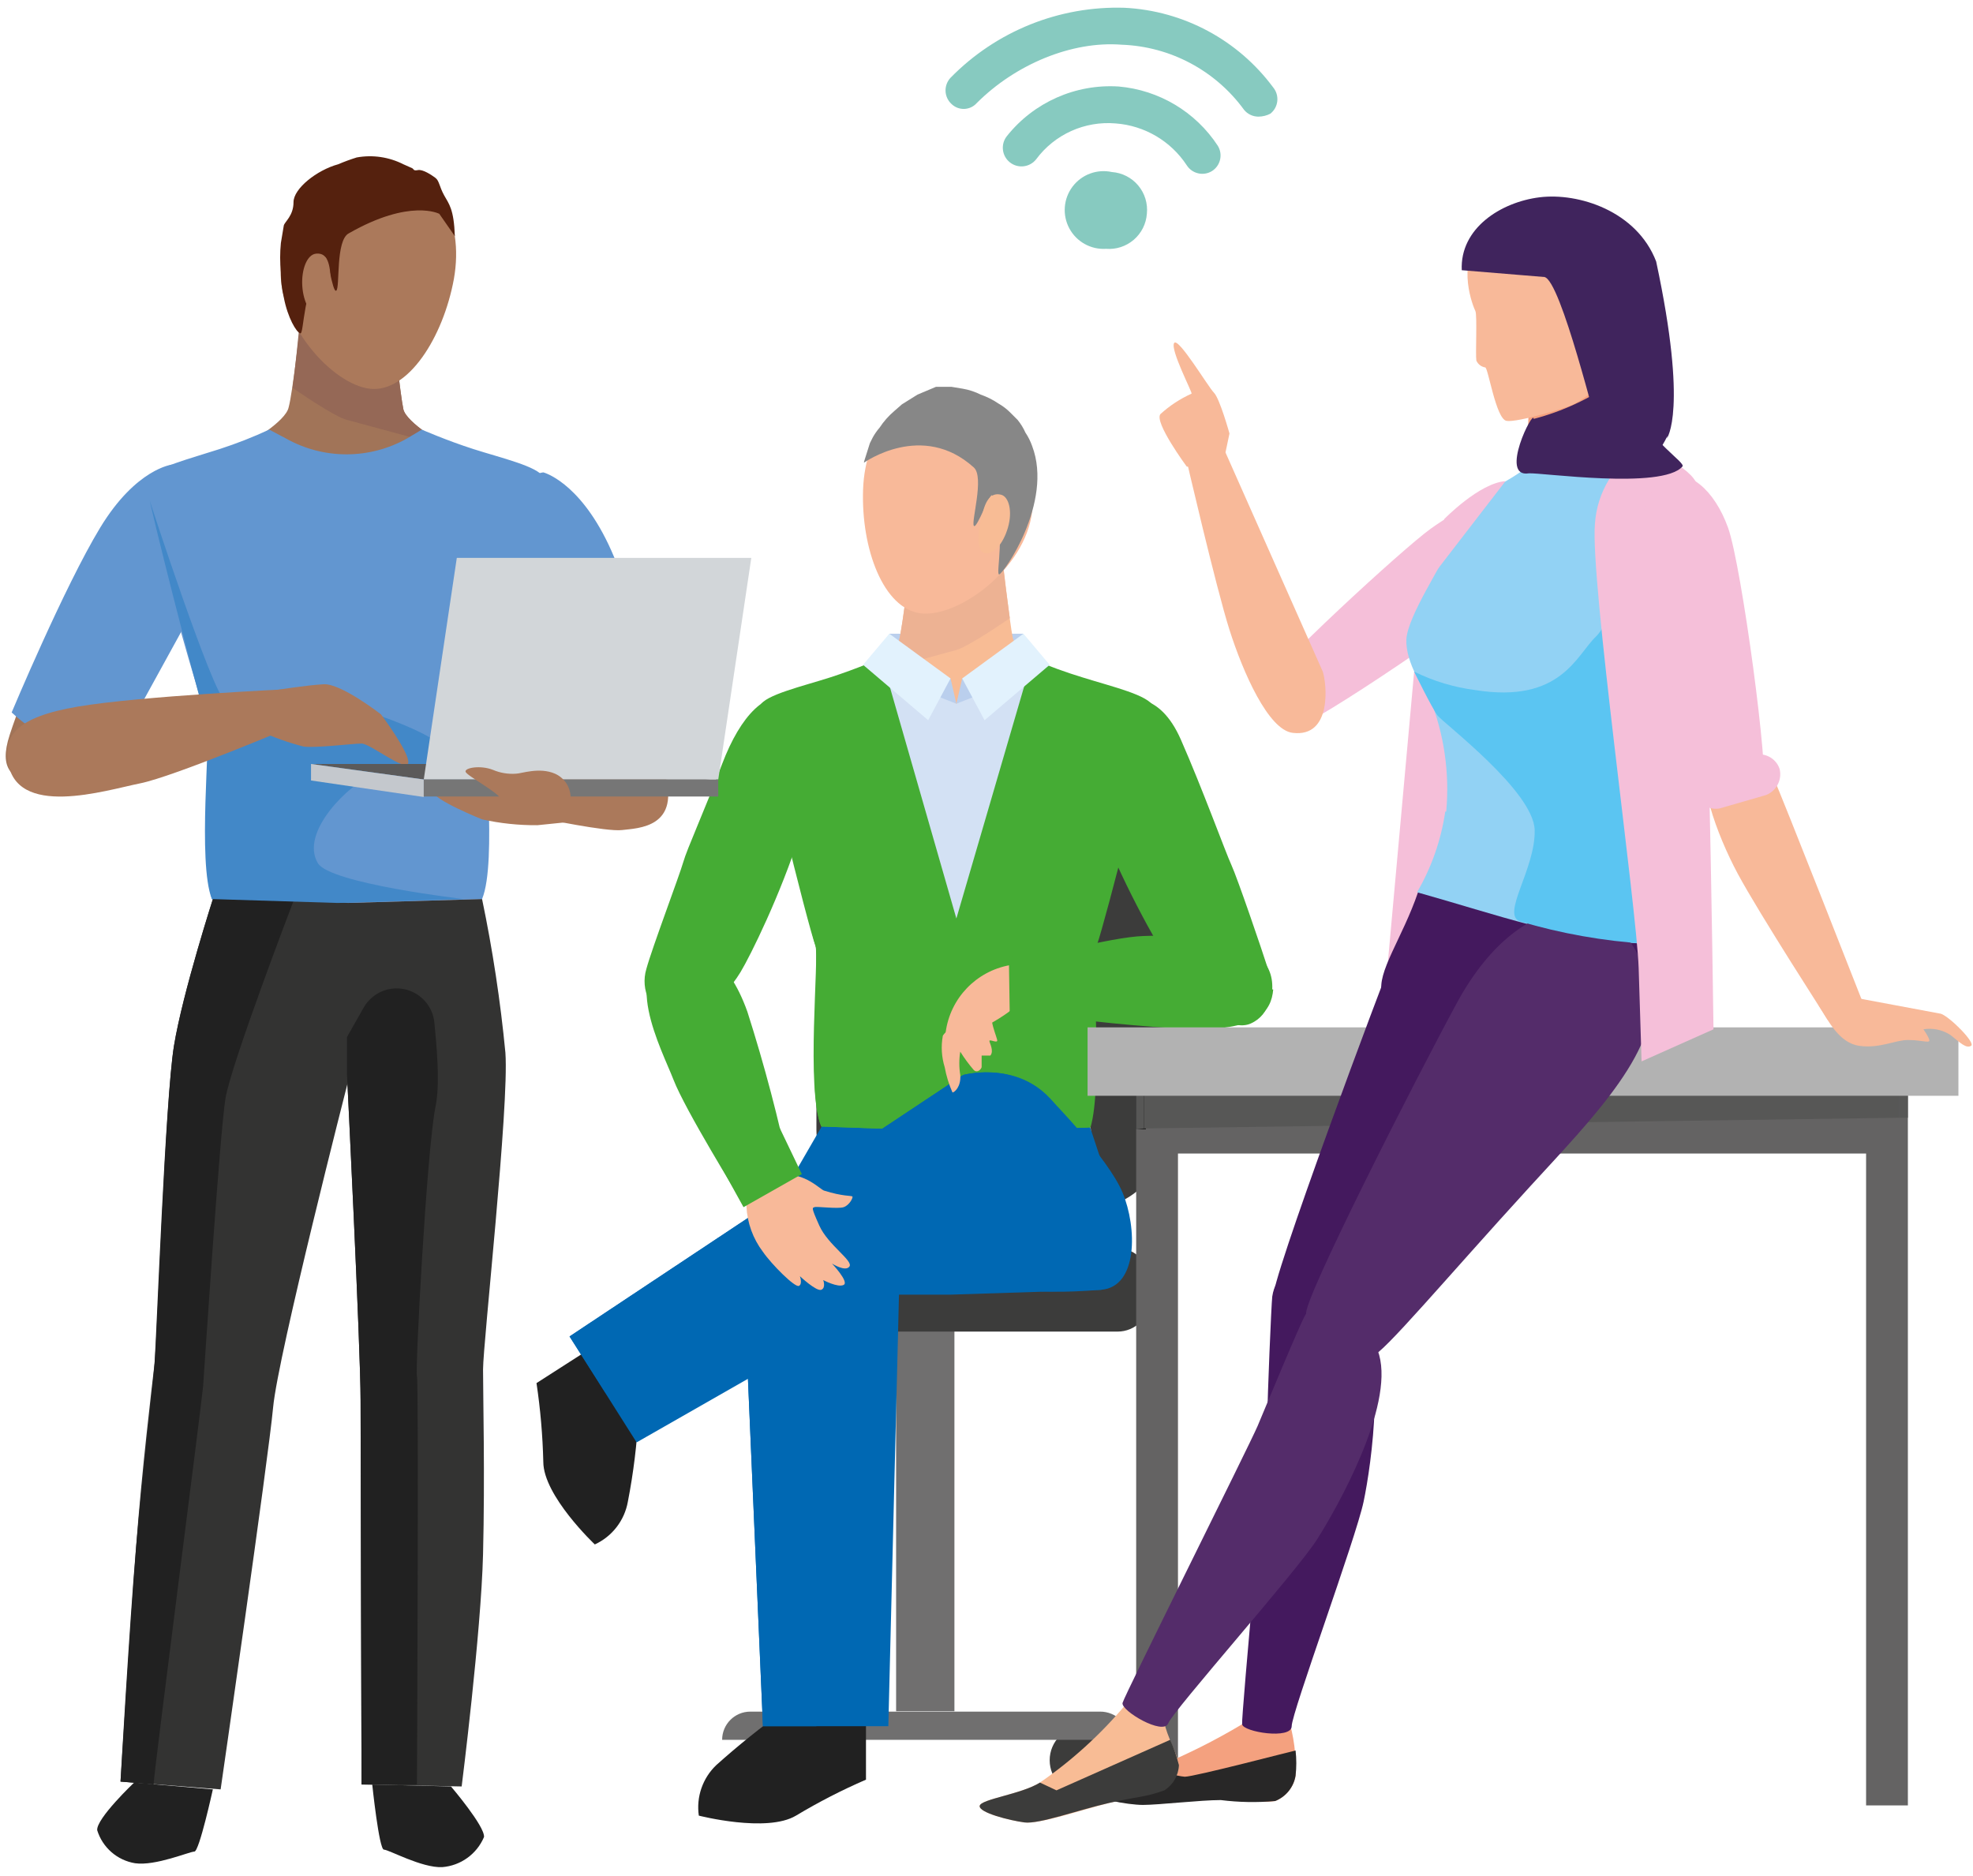 <svg height="193" viewBox="0 0 203 193" width="203" xmlns="http://www.w3.org/2000/svg"><g fill="none" transform=""><path d="m92.2 133.2h6v42.86h-6z" fill="#706f6f"/><path d="m83.2 181.1c0 1.933-1.567 3.5-3.5 3.5s-3.5-1.567-3.5-3.5 1.567-3.5 3.5-3.5c.937-.028 1.843.332 2.506.994s1.022 1.569.994 2.506" fill="#313131"/><path d="m115 181.1c0 1.933-1.567 3.5-3.5 3.5s-3.5-1.567-3.5-3.5 1.567-3.5 3.5-3.5c.937-.028 1.843.332 2.506.994s1.022 1.569.994 2.506" fill="#3c3c3b"/><path d="m116.2 179h-41.9c0-1.602 1.298-2.9 2.9-2.9h36c1.619-.001 2.946 1.282 3 2.9" fill="#706f6f"/><path d="m115 137h-39.5c-1.839.001-3.346-1.461-3.4-3.3v-1.9c0-1.878 1.522-3.4 3.4-3.4h39.5c1.839.054 3.301 1.561 3.3 3.4v1.9c0 .875-.348 1.715-.967 2.333s-1.458.967-2.333.967" fill="#3c3c3b"/><path d="m92.2 124.4h19.6c4.529 0 8.2-3.671 8.2-8.2v-27.1c0-9.941-8.059-18-18-18-9.941 0-18 8.059-18 18v27.1c0 4.529 3.671 8.2 8.2 8.2" fill="#3c3c3b"/><path d="m92 121.3h15.3c3.496-.055 6.3-2.904 6.3-6.4v-26.6c0-7.732-6.268-14-14-14-7.732 0-14 6.268-14 14v26.6c0 3.535 2.865 6.4 6.4 6.4" fill="#3c3c3b"/><path d="m91.5 65.2h13.8v4.83h-13.8z" fill="#bacfed"/><path d="m89.1 176.7-8.3-.8c-2.469 1.769-4.839 3.672-7.1 5.7-1.406 1.34-2.077 3.277-1.8 5.2 0 0 7 1.8 10 0 2.316-1.391 4.721-2.627 7.2-3.7z" fill="#212121"/><path d="m112.1 95.4c2.5-7.5 8.9-20.5 5.1-22.8s-18.8-4.7-18.8-4.7v.2s-14.1 1.2-19 4.2 2.8 15.8 5.2 23.4c.6 1.8.5 9.9.3 17.2 0 1.7-1.5 9.9-1.2 13.3 0 1 11.5 3.8 14.7 4s14.6-3.2 14.7-4.2c.2-3.4-1.2-11.6-1.3-13.4-.2-7.2-.3-15.3.3-17.2" fill="#f8bc95"/><path d="m81.6 71.9c-2.7-1.1-5.4 1.7-7.3 6.7s-3.6 8.7-4 10.1-3.2 8.8-3.8 11c-.635 2.145.44 4.426 2.5 5.3 1.8.7 5.2-1.7 7.2-5s12.5-25.3 5.4-28.1" fill="#45ac34"/><path d="m104.2 65.6c-.3-1.4-1.1-8.5-1.1-8.5h-4.7v.2h-4.7s-.8 7.1-1.2 8.6-4.2 3.6-4.2 3.6h10.1v-.2h10s-3.9-2.2-4.2-3.7" fill="#f8bc95"/><path d="m103.9 63.6c-.3-2.1-.7-5.3-.8-6.2l-.3-.3h-4.4v.2h-4.7s-.8 7.1-1.2 8.6-4.2 3.6-4.2 3.6h.5l9.5-2.6c1.3-.3 5.6-3.3 5.6-3.3" fill="#edb293"/><path d="m84.6 115.8-7 12.1-.4 5.3h20.6l15.5-.5 2.8-4.8-4-12.1z" fill="#0068b3"/><path d="m76.4 129 2.1 48.6h12.9l1.2-48.6s-1.9-6.4-8.6-6.4-7.6 6.4-7.6 6.4" fill="#0068b3"/><path d="m84 122.6c-5.7 0-7.6 6.4-7.6 6.4l2.1 48.6h5.5z" fill="#0068b3"/><path d="m113.4 72.5c2.6-1.1 5.9-1.4 8.1 3.6s4.6 11.6 5.2 12.9 3.1 8.6 3.8 10.8.2 4.6-1.8 5.5-5.2-1.5-7.5-4.8-14.7-24.8-7.8-28" fill="#45ac34"/><path d="m118.3 72.8c-.5-1.1-4-1.9-7.1-2.9-1.767-.537-3.503-1.171-5.2-1.9l-7.6 4.4-7.6-4.4c-1.689.749-3.426 1.384-5.2 1.9-3.1 1-6.5 1.8-7.1 2.9s5 22.4 5.6 24.2-1 14.5.6 18.3l13.6.5h.1l13.6-.4c1.2-4.4 0-16.7.6-18.6s6.3-22.9 5.7-24" fill="#d3e1f4"/><path d="m97.8 69.8.6 2.6-4.6-1.8 2.6-1.2z" fill="#bacfed"/><path d="m118.7 72.7c-.6-1.2-4.1-2-7.3-3-1.767-.537-3.503-1.171-5.2-1.9l-7.8 26.7-7.7-26.8s-2.5 1.1-5.3 2-6.7 1.8-7.2 2.9 5 22.9 5.7 24.7-1 14.8.6 18.6l13.8.5h.1l13.8-.4c1.3-4.4 0-17 .7-18.9s6.3-23.3 5.8-24.4" fill="#45ac34"/><path d="m100.6 114.6c-1.3-.9-3.3-1.7-4.5-2.5s0-3.3-.1-4.6 3.7-3.9 6.2-4.8 6.9-.5 7.9-2.3-1.7-3.4-2.9-3.4-8.6-2.2-9.8-2-10 1-11.4 0-7.8-22.4-7.8-22.4c1.5 6.8 5.3 23.5 5.7 24.7s-1 14.8.6 18.6l13.8.5h.1l13.8-.4c-1.415-.18-2.818-.447-4.2-.8-1.3-.4-6 .2-7.4-.6" fill="#45ac34"/><path d="m99 69.8-.6 2.6 4.6-1.8-2.7-1.2z" fill="#bacfed"/><path d="m88.8 68.4 2.7-3.2 6.3 4.6-2.3 4.3z" fill="#e2f2fd"/><path d="m108 113s6 6.1 7.5 9.7 1.6 9.7-2.2 10-7.1.3-7.9-.2-7.3-11.6-7.2-12.9 7.2-7.7 9.8-6.6" fill="#0068b3"/><path d="m60.5 138.9 5.2 6.6c-.154 3.022-.522 6.03-1.1 9-.344 1.935-1.614 3.579-3.4 4.4 0 0-5.3-5-5.3-8.5-.066-2.712-.299-5.417-.7-8.1z" fill="#212121"/><path d="m107.7 124.3-42.2 24.1-6.9-10.9 40.5-26.9s6.5-1.8 10 3.8-1.4 9.9-1.4 9.9" fill="#0068b3"/><path d="m115.5 123.3c-.2-.3-7.1-9.9-7.4-10.1-3.6-4.1-9-2.6-9-2.6l-40.5 26.9 3.7 5.8s26.9-25.6 38.2-30c4.4-1.7 15 10 15 10" fill="#0068b3"/><path d="m108 68.4-2.7-3.2-6.3 4.6 2.3 4.3z" fill="#e2f2fd"/><path d="m88.8 50.4c-.2 6.1 2.1 12.2 5.9 12.7s10.8-4.5 11.5-10.5-2.3-11.2-7.8-12-9.4 3.6-9.6 9.8" fill="#f8b999"/><path d="m88.9 47.6s6-4.3 11.3.5c1.1 1-.3 5.6 0 6s1.7-3.6 1.9-3.1c1.5 3.6.3 8.1.7 8.1s5.6-7.4 3.4-13.2c-.172-.495-.408-.965-.7-1.4-.207-.467-.476-.904-.8-1.3l-.7-.7c-.383-.394-.821-.731-1.3-1-.557-.378-1.163-.681-1.8-.9-.567-.288-1.174-.491-1.8-.6l-1.2-.2h-1.6l-1.9.8-.8.5-.8.5-.8.7c-.578.493-1.083 1.065-1.5 1.7-.266.309-.501.644-.7 1l-.3.6-.6 1.9" fill="#878787"/><path d="m101.1 52.8c-.5 1.6-.7 3.9.2 4.1s1.9-.9 2.4-2.6.1-3.2-.7-3.4-1.5.2-1.9 1.9" fill="#f8bc95"/><path d="m69.5 97.9c2.2-.7 5.3.3 7.4 6.2 1.754 5.487 3.222 11.061 4.4 16.7l-5.3 2.3s-5.5-8.9-6.7-12-5.7-11.5.2-13.2" fill="#45ac34"/><path d="m76.5 122.2.3 1.9c.077 1.703.67 3.342 1.7 4.7.9 1.3 3.3 3.7 3.7 3.5s.1-1 .1-1 1.7 1.6 2.2 1.4.2-1 .2-1 1.5.8 2.1.5-1.2-2.2-1.2-2.2 1.4.9 1.8.3-2.2-2.2-3.1-4.2-.7-1.8-.5-1.9 2.4.2 3 0 1-1 .9-1.1-1 0-2.9-.6c-.4-.1-2-1.9-4.3-1.6-1.361.341-2.698.776-4 1.3" fill="#f8b999"/><path d="m73.9 119.5 6.3-3.5 2.3 4.8-6 3.4z" fill="#45ac34"/><path d="m131 101.8c-.2 2.3-1.6 4.1-8.1 4.1-5.659-.268-11.301-.835-16.9-1.7v-5.5s8.2-2.3 11.7-2.4 13.5-.6 13.2 5.5" fill="#45ac34"/><path d="m103.9 99.3c-3.466.621-6.134 3.41-6.6 6.9 0 .5 1.2.9 2.2.4s5.6-2.8 5.7-4.1-.3-3.4-1.3-3.2" fill="#f8b999"/><path d="m102.9 100.7c-1.018.619-1.958 1.357-2.8 2.2l-.6.5-.4.5-.4.3-.3.6-.6.4c-.4.3-.1.6-.3.8s-.5.5-.5.6c-.189 1.067-.121 2.165.2 3.2.163.895.431 1.768.8 2.6.2 0 .9-.6.8-1.8-.129-.795-.129-1.605 0-2.4.416.669.884 1.304 1.4 1.9.3.3.7 0 .8-.3v-1.2h.9c.4-.5-.1-1.3-.1-1.5s.7.2.8 0-1.1-2.6-.3-3.1 1.5-2.1.7-3.3" fill="#f8b999"/><path d="m108.9 97.9.2 7-5.2.1-.1-6.6z" fill="#45ac34"/><g fill="#a17458" transform="translate(0 44)"><path d="m21.9 28c-2.4-7.7-8.8-20.7-5.1-23s18.9-4.8 18.9-4.8v.2s14.1 1.2 19 4.1-2.8 16-5.2 23.7c-.6 1.8-.5 10-.3 17.3.1 1.8 1.5 10 1.3 13.5-.1 1-11.5 7.3-14.7 7.5v-.3c-3.2-.1-14.7-6.4-14.8-7.4-.2-3.5 1.2-11.7 1.3-13.5.2-7.3.2-15.5-.4-17.3"/><path d="m20.2 4.3c2.6 1.3 3 6 .4 10.7-1.664 3.068-3.501 6.039-5.5 8.9-.7 1.3-4.3 8.8-5.6 10.7s-4.1 3.5-6.1 2.4-3.6-1.7-2.4-5.4 11-31.3 19.2-27.3"/></g><path d="m29.7 41.9c.4-1.4 1.2-8.6 1.2-8.6h4.7v.2h4.8s.8 7.2 1.1 8.6 4.3 3.7 4.3 3.7h-10.2v-.2h-10.1s3.9-2.2 4.2-3.7" fill="#a17458"/><path d="m30.1 39.9c.3-2.2.6-5.3.7-6.3l.3-.3h4.5v.2h4.8s.8 7.2 1.1 8.6 4.3 3.7 4.3 3.7h-.5l-9.6-2.6c-1.3-.3-5.6-3.3-5.6-3.3" fill="#956856"/><g fill="#f8bc95"><path d="m43.3 95c5.8-.1 8.1 4 7.9 16.4s-1.9 25.9-2.7 27.9-9.1 2-9.9.8-2.9-26.9-2.9-30.9 1.3-14.2 7.6-14.2"/><path d="m43 149.2h1.5c2.296-.107 4.102-2.001 4.1-4.3l-.2-5.2c-.026-1.114-.494-2.172-1.301-2.941s-1.885-1.186-2.999-1.159h-1.5c-1.114.026-2.172.494-2.941 1.301-.769.806-1.186 1.885-1.159 2.999v5.1c.108 2.336 2.063 4.157 4.4 4.1"/><path d="m43.8 141.6c1.8 0 6.1.6 5.9 12.2s-5.1 27.5-5.1 27.5h-4.2s-2.1-21.5-2.1-25.6c-.1-9.4-.1-14.1 5.5-14.1"/><path d="m28 95.1c-5.8-.7-8.5 3.1-9.6 15.5s-1.7 26-1.1 28 8.8 2.9 9.7 1.9 6.6-26.5 7-30.5.3-14.3-6-14.9"/><path d="m21.8 149.1-1.5-.2c-2.299-.312-3.937-2.392-3.7-4.7l.7-5.2c.36-2.259 2.425-3.841 4.7-3.6l1.5.2c2.288.311 3.896 2.41 3.6 4.7l-.6 5.2c-.311 2.288-2.41 3.896-4.7 3.6"/><path d="m21.7 141.4c-1.7-.2-6.1 0-7.1 11.5s.9 27.9.9 27.9l4.2.4s5.6-21.1 6.1-25.2c1-9.3 1.5-14-4.1-14.6"/><path d="m53.2 48.8c-2.8.9-3.8 5.5-1.9 10.5 1.271 3.27 2.706 6.474 4.3 9.6.5 1.3 3.1 9.3 4.1 11.3s3.6 4 5.7 3.2 3.8-1.2 3.1-5-6.7-32.5-15.3-29.6"/></g><path d="m49.6 92.5c1.088 5.219 1.889 10.493 2.4 15.8.4 5.5-2.3 29.9-2.3 32.6s.2 10.9 0 19-2.2 23.9-2.2 23.9l-10.3-.2s-.1-34.1-.1-39.5-1.4-33.6-1.4-33.6v-17.6z" fill="#333332"/><path d="m15.4 49.1c.6-1 4.1-1.9 7.2-2.9 1.739-.564 3.442-1.232 5.1-2l1.7.9c3.878 2.192 8.622 2.192 12.5 0l1.5-.9s2.5 1.1 5.3 2 6.7 1.8 7.2 2.9-5.1 22.9-5.7 24.7 1 14.8-.6 18.7l-13.9.4-13.9-.4c-1.2-4.4.1-17.1-.6-18.9s-6.9-22.7-5.8-24.5" fill="#6296d0"/><g transform="translate(12 92)"><path d="m10 .2s-3.2 9.9-4.1 15.4-1.7 30.1-2 32.7-1.3 10.9-1.9 18.9-1.6 24.1-1.6 24.1l10.3.8s4.9-33.9 5.4-39.3 7.7-33.5 7.7-33.5v-18.4z" fill="#333332"/><path d="m34.4 91.8s3.5 4.1 3.4 5.2c-.742 1.756-2.4 2.951-4.3 3.1-2.1.1-5.5-1.8-6-1.8s-1.2-6.7-1.2-6.7z" fill="#212121"/></g><path d="m13.8 183.4s-3.9 3.7-3.8 4.9c.547 1.783 2.059 3.101 3.9 3.4 2.1.3 5.6-1.2 6.1-1.2s1.9-6.4 1.9-6.4z" fill="#212121"/><path d="m23.2 113c-.6 3.7-2.2 28.2-2.3 29.6s-5 39.2-5.1 41l-3.4-.3s.9-16 1.6-24.1 1.7-16.2 1.9-18.9 1.1-27.2 2-32.7 4.1-15.4 4.1-15.4l8.2.5s-6.4 16.7-7 20.3" fill="#212121"/><path d="m37.4 103.7c.836-1.508 2.562-2.288 4.246-1.919 1.684.369 2.926 1.8 3.054 3.519.4 4 .5 6.7.1 8.6-.9 4.6-2.1 27.1-1.9 27.7s0 42 0 42h-5.7s-.1-34.1-.1-39.5-1.4-33.6-1.4-33.6v-3.8z" fill="#212121"/><path d="m55.9 48.6s3.6.9 6.7 7.4 5.9 19.8 5.9 19.8c-1.651 1.231-3.516 2.147-5.5 2.7-3.6 1.1-5.2.8-5.2.8l-4.6-13.8s-1.8-16.4 2.7-16.9" fill="#6296d0"/><path d="m17.7 47.8s-3.7.4-7.4 6.5-9.1 19-9.1 19c1.512 1.415 3.276 2.534 5.2 3.3 1.606.759 3.332 1.233 5.1 1.4l7.2-13.1s3.4-16.2-1-17.1" fill="#6296d0"/><path d="m46.7 28.7c-1.1 6-4.7 11.7-8.6 11.3s-9.7-6.8-9.2-12.8 4.8-10.7 10.4-10.3 8.5 5.6 7.4 11.8" fill="#ab795b"/><path d="m45.2 22s-3-1.6-9.3 2c-1.4.7-.9 5.6-1.3 5.9s-.9-3.9-1.2-3.4c-2.3 3.2-2.1 7.9-2.5 7.8s-1.3-1.6-1.7-3.7c-.204-.851-.305-1.724-.3-2.6-.1-.997-.1-2.003 0-3l.3-1.8c.1-.4 1-1 1-2.4s2.4-3.3 4.6-3.9c.621-.266 1.255-.499 1.9-.7 1.634-.297 3.319-.051 4.8.7l.9.4c.2.1.1.3.6.2s1.4.5 1.8.8.4.9.9 1.8 1 1.4 1.1 4.2" fill="#55210e"/><path d="m34 28.4c.1 1.7-.2 4-1.1 4.1s-1.7-1.4-1.8-3.1.5-3.2 1.4-3.3 1.4.5 1.5 2.3" fill="#ab795b"/><path d="m32.7 88.8c-1.9-3.2 3.3-8.2 5.7-9.1s6.7-.4 7.3-2.2-10.7-5.4-11.8-5.3-9.3 1-10.7 0-7.8-20.7-7.8-20.7c1.5 6.6 5.5 21.8 5.9 23s-1 14.2.5 18l12.9.4h.1l12.9-.4s-13.8-1.6-15-3.7" fill="#4288c8"/><g fill="#ab795b" transform="translate(0 70)"><path d="m68.3 9.3c-.7-2.2-1.8-3.8-4.7-3.1s-8.9 4.4-8.9 4.4l1.1 3.6s6.6 1.4 8.2 1.2 6.2-.2 4.3-6.1"/><path d="m.8 8.2c-.3-2.4.7-4.4 7.2-5.5s21.8-1.8 21.8-1.8l.4 3.8s-12.3 5.2-15.8 5.9-12.9 3.7-13.6-2.4"/></g><path d="m26.7 75.2c1.45.665 2.956 1.201 4.5 1.6 1.1.2 5.1-.3 6-.3s4.6 3 4.8 2-2.8-5-2.8-5-4.1-3.2-5.9-3.1-4.9.6-4.9.6z" fill="#ab795b"/><path d="m61 80c-1.549-.36-3.119-.627-4.7-.8-1.1.1-4.9 1.3-5.8 1.5s-6.1-.2-6 .7 5.1 2.9 5.1 2.9c1.871.416 3.783.617 5.7.6l4.9-.5z" fill="#ab795b"/><path d="m43.6 80.2h29.5l-15.2-1.6h-25.9z" fill="#5b5a5a"/><path d="m43.6 80.2h30.3l3.4-22.8h-30.3z" fill="#d2d6d9"/><path d="m43.6 82-11.6-1.7v-1.7l11.6 1.6z" fill="#c4c8cd"/><path d="m43.6 80.2h30.3v1.75h-30.3z" fill="#767676"/><path d="m54.9 83.7s-3.3-.9-3.4-1.5-3.5-2.4-3.6-2.8 1.5-.7 2.8-.2c.756.325 1.579.462 2.4.4.5 0 2.4-.7 4 0 1.055.466 1.698 1.551 1.6 2.7 0 .5-2.8 2.3-3.8 1.4" fill="#ab795b"/><path d="m116.9 107.3h4.3v78.05h-4.3z" fill="#646363"/><path d="m192 107.7h4.3v78.05h-4.3z" fill="#646363"/><path d="m117.7 107.3h77.7v11.38h-77.7z" fill="#646363"/><path d="m116.9 112.4h1v3.78h-1z" fill="#121212"/><path d="m116.9 112.4v3.8l.8-.1v-3.7z" fill="#575756"/><path d="m195.4 115h.9v-2.6h-.9z" fill="#575756"/><path d="m117.7 112.4v3.7l77.7-1.1v-2.6z" fill="#575756"/><path d="m111.9 105.7h89.6v7.04h-89.6z" fill="#b2b2b2"/><path d="m145.5 69.1-3.3 36.5 8.8.3 3.9-41.9z" fill="#f5bfd9"/><path d="m157.5 51.5c2 1.6 1.2 5.1-1.7 8.1s-21 15.2-22.3 15.1-4.2-2.1-3.5-3.9 14.4-14.4 17.2-16.4 7.8-4.9 10.3-2.9" fill="#f5bfd9"/><path d="m133 75.4c-2.5-.3-5.1-6.2-6.5-10.6s-4.5-17.8-4.5-17.8l3.8-1.1 10.3 23.2c.4 1.2 1 6.8-3.1 6.3" fill="#f8b999"/><path d="m169.4 97.1c.441 2.238.609 4.521.5 6.8-.4 5.7-19.5 7.4-20.2 7.2s-6.9-6.8-7.5-8.9 2.1-5.7 3.7-10.4z" fill="#44195e"/><path d="m132.5 176.6c.627 1.97.898 4.035.8 6.1-.196 1.175-.993 2.161-2.1 2.6-2 .3-3.7-.3-5.8-.3s-5.9.8-8.7.6c-1.3-.1-4.1-.6-3.9-1.3s4.1-1.6 6.2-2.5c3.04-1.242 5.982-2.713 8.8-4.4 0 0 4.5-1 4.7-.8" fill="#f4a17f"/><path d="m153.4 98.2c3 3.6 5.6 11.2-.1 18.8s-13.1 19.9-14.1 20.2-7.6-2.6-8.2-3.6 11.6-33.5 12.3-35.1 6.6-4.5 10.1-.3" fill="#44195e"/><path d="m139.5 134.5c3.3 4.4 1.6 16.2.8 20s-7.4 21.7-7.4 23.1-5 .6-5.1-.2 2.6-29.6 2.6-31.6.4-11.5.5-12.4c.7-4.7 6.7-1.5 8.6 1.1" fill="#44195e"/><path d="m158.5 51.8c-1.7-.1-1.6-2.1-1.5-3.7v-.2c.2-.7.4-10.5.4-10.5l10.1-3.1s-1 9.8-.6 11.7c-2.6 2.6-4.8 6-8.5 5.8" fill="#f4a17f"/><path d="m148.8 83.5c.365-3.98-.217-7.989-1.7-11.7-.5-.7-2.5-3.6-2.4-6s3.9-8 4.2-9.2-.1-2.9.5-3.7 6.7-3.8 7.6-4.8c.9 1.2 7.4.5 10-2.1v.2c2.1 2 8.5 3.9 9.8 7.2s-7.2 13-7.6 26.7c-.2 4.1-.1 11.6.1 17-8.3-.4-15.3-3-23.5-5.3 1.489-2.555 2.474-5.373 2.9-8.3" fill="#92d2f4"/><path d="m169.7 101.3c1.6 6.3-5.9 13.8-12.3 20.8-8.6 9.4-15.2 17.3-16.2 17.4s-6.3-3.2-6.8-4.3 11.3-24.3 15.6-32.2c6.6-12 16.9-12.3 19.7-1.7" fill="#542c6a"/><path d="m119.8 177.2c.2 1.3 1.4 3.4 1.5 4.4.001 1.072-.571 2.064-1.5 2.6-1.9.7-2.6.5-5.7 1.3s-7.2 2.2-8.7 2-4.7-1-4.6-1.7 4.3-1.2 6.2-2.4c3.28-2.259 6.24-4.95 8.8-8 0 0 4 1.5 4 1.8" fill="#f8bc95"/><path d="m141.9 139.4c1.5 5.4-4.3 15.7-6.4 19s-14.8 17.6-15.3 18.9-4.9-1.3-4.7-2.1 13.1-26.6 13.9-28.5 4.4-10.6 4.9-11.4c2.3-4.2 6.7 1.1 7.6 4.1" fill="#542c6a"/><path d="m133.3 180.1c.101.864.101 1.736 0 2.6-.196 1.175-.993 2.161-2.1 2.6-1.865.167-3.742.133-5.6-.1-2.1 0-6.4.5-8 .5s-5.4-.7-5.2-1.4 4.5-1.6 6.6-2.5c.875.556 1.868.899 2.9 1 1 0 11.3-2.7 11.4-2.7" fill="#282727"/><path d="m152.3 24.3c2.2-2.7 9.2-5.7 13.4-1.2s3.1 9.5 1.5 12.8c-1.091 2.432-2.954 4.436-5.3 5.7-.5.3-5.8 1.9-6.9 1.7s-1.9-5.6-2.2-5.5c-.399-.067-.737-.33-.9-.7-.1-.6.1-4.7-.1-5.1s-2-4.7.5-7.7" fill="#f8b999"/><path d="m120.4 179c.373.84.674 1.71.9 2.6-.037 1.062-.599 2.036-1.5 2.6-1.9.7-2.6.6-5.7 1.3s-7.2 2.2-8.7 2-4.7-1-4.6-1.7 4.3-1.2 6.2-2.4l1.7.8z" fill="#3c3c3b"/><path d="m150.4 27.8 8.5.7c1.7.3 5.4 15.7 5.8 16.6 4.6 7 7.3-1.7 6.8 0 0 0 2.2-2.8-1.1-18.2-2-5.2-8-7.1-12-6.6s-8.2 3.2-8 7.5" fill="#40245d"/><path d="m145.5 69.1c1.981.977 4.11 1.619 6.3 1.9 8.8 1.4 10.4-3.6 12.4-5.5s4.1-11.1 4.1-11.1l8 3.4s-6.4 12.9-6.8 19.5c-.2 3.7-.1 19.8-.1 19.8-4.406-.276-8.767-1.048-13-2.3-2-.7 1.6-5.4 1.5-9.4s-9.4-11-10-11.8-2.4-4.5-2.4-4.5" fill="#5bc5f2"/><path d="m126.5 44.6s-1-3.6-1.6-4.2-3.7-5.8-4.1-5.1 1.9 5.1 1.8 5.2c-1.171.526-2.252 1.235-3.2 2.1-.7.8 2.7 5.4 2.7 5.4l3.6.4z" fill="#f8b999"/><path d="m168.9 46c-2.794 1.691-4.586 4.641-4.8 7.9-.5 5.7 4.3 39.5 4.5 45.7s.3 9.6.3 9.6l7.4-3.3s-.7-54.3-1.8-56.3-5.6-3.6-5.6-3.6" fill="#f5bfd9"/><path d="m154.9 49.5-7.4 9.6 1.1-5.7s3.6-3.7 6.3-3.9" fill="#f5bfd9"/><path d="m182.5 80.1c.6 1.2 9.5 23.9 9.5 23.9l-3.9 1s-7.1-11-9.3-15.1-4.4-10.2-2.9-12.1c2.7-3.4 6.1 1.2 6.6 2.3" fill="#f8b999"/><path d="m171.4 49.2c2.3-1.1 5 1.2 6.4 5.1s4.3 25.6 3.6 26.8-4.1 2-5.4.5-6.1-18.4-6.7-21.8-.9-9.2 2.1-10.6" fill="#f5bfd9"/><g transform="translate(174 77)"><path d="m9.1 2.1c.28 1.124-.32 2.281-1.4 2.7l-4.5 1.3c-.53.185-1.114.139-1.609-.127-.495-.266-.854-.728-.991-1.273-.324-1.104.3-2.263 1.4-2.6l4.4-1.4c1.13-.331 2.319.286 2.7 1.4" fill="#f5bfd9"/><path d="m13.1 26.4c1 1.6 2.1 3.9 4.2 4.2s3.7-.6 5-.6 2.1.3 2.2.1-.6-1.2-.6-1.2c.976-.162 1.977.052 2.8.6 1 .8 1.6 1.4 2.1 1.1s-2.2-3-3.1-3.3l-9.1-1.7z" fill="#f8b999"/></g><path d="m164.5 35.5s.3-3.7 4.3-2.2.6 6.5-.2 8.8c1.1 3.3 4.9 5.5 4.5 5.9-2.1 2.4-14.6.6-15.8.7-3.1.5.5-6.7.5-5.6 2.939-.766 5.716-2.053 8.2-3.8z" fill="#40245d"/><path d="m114.4 17.7c-1.526-.333-3.107.253-4.047 1.501s-1.068 2.929-.327 4.304 2.215 2.194 3.774 2.095c1.035.083 2.06-.251 2.849-.927.788-.676 1.275-1.638 1.351-2.673.111-1.051-.209-2.103-.888-2.914s-1.657-1.311-2.712-1.386" fill="#87cac0"/><g fill="#87cac0" transform="translate(97)"><path d="m18.1 8.9c-4.436-.282-8.731 1.623-11.5 5.1-.663.828-.528 2.037.3 2.7.828.663 2.037.528 2.7-.3 1.903-2.577 5.009-3.978 8.2-3.7 2.968.224 5.665 1.812 7.3 4.3.557.877 1.715 1.145 2.6.6.877-.557 1.145-1.715.6-2.6-2.285-3.49-6.044-5.738-10.2-6.1"/><path d="m18.7.8c-6.711-.21-13.203 2.402-17.9 7.2-.347.37-.532.864-.514 1.371s.24.986.614 1.329c.353.342.83.524 1.321.506.491-.019.953-.238 1.279-.606 4-4 9.8-6.4 14.9-6 5.006.178 9.653 2.649 12.6 6.7.367.45.919.708 1.5.7.418-.006.829-.108 1.2-.3.403-.315.662-.779.718-1.287.056-.508-.094-1.017-.418-1.413-3.615-4.886-9.23-7.895-15.3-8.2"/></g></g></svg>